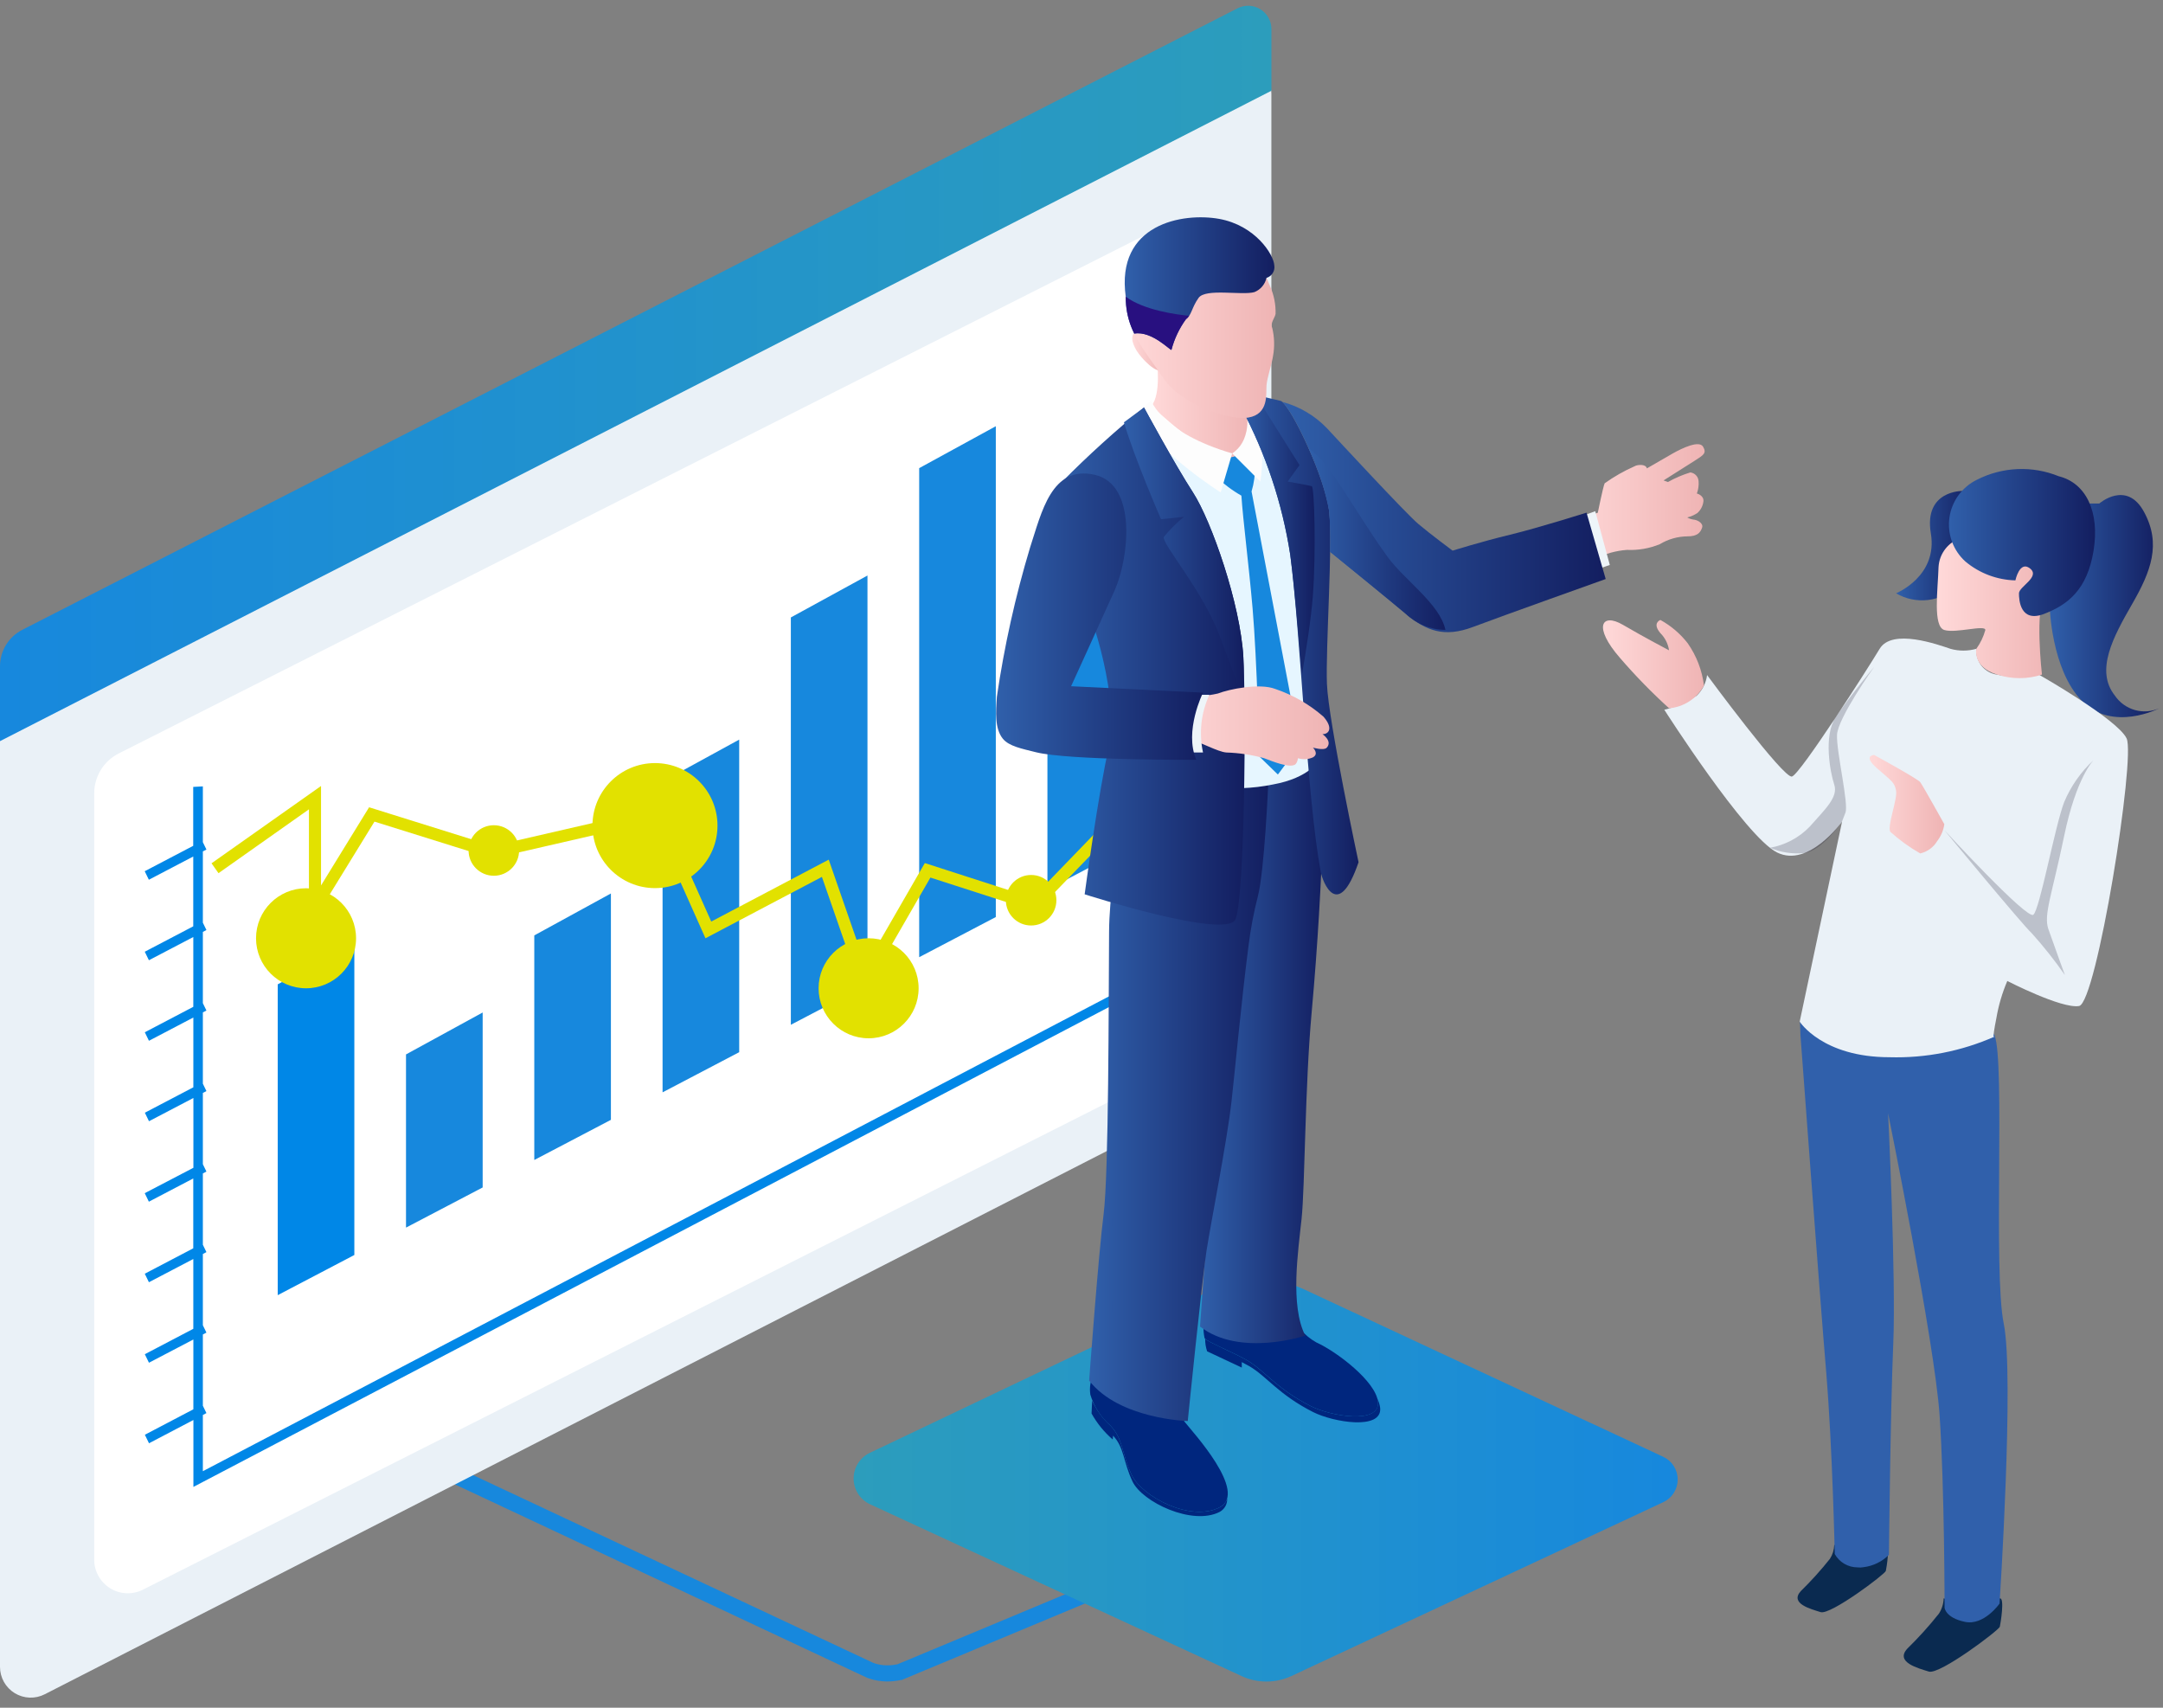 <svg width="190" height="150" viewBox="0 0 190 150" fill="none" xmlns="http://www.w3.org/2000/svg">
<rect x="0" y="0" width="190" height="150" fill="#808080" stroke="none"/>
<g id="&#227;&#130;&#162;&#227;&#131;&#188;&#227;&#131;&#136;&#227;&#131;&#175;&#227;&#131;&#188;&#227;&#130;&#175; 38">
<g id="Group 47687">
<path id="Path 100917" d="M38.604 128.965L76.439 146.716C77.156 146.979 77.929 147.052 78.682 146.926L79.032 146.868L95.512 139.989" stroke="#1788DD" stroke-width="1.416" stroke-miterlimit="10"/>
<g id="Group 47668">
<path id="Path 100918" d="M3.938 148.814L110.138 94.5C110.602 94.262 110.991 93.901 111.263 93.456C111.535 93.011 111.679 92.499 111.679 91.978V8.222C111.679 7.871 111.589 7.526 111.417 7.22C111.246 6.914 110.998 6.658 110.699 6.475C110.399 6.292 110.058 6.189 109.708 6.176C109.357 6.163 109.009 6.241 108.697 6.401L1.95 60.99C1.363 61.292 0.87 61.75 0.526 62.313C0.182 62.877 -4.57888e-05 63.525 3.83966e-06 64.185V146.41C-0.001 146.873 0.118 147.329 0.344 147.734C0.571 148.138 0.898 148.478 1.293 148.719C1.689 148.961 2.14 149.096 2.603 149.113C3.066 149.129 3.526 149.026 3.938 148.814Z" fill="#EAF1F7"/>
<path id="Path 100919" d="M1.95 55.326L108.701 0.732C109.013 0.572 109.361 0.494 109.712 0.507C110.062 0.52 110.403 0.623 110.703 0.806C111.002 0.989 111.25 1.245 111.421 1.551C111.593 1.857 111.683 2.202 111.683 2.553V7.971L1.01481e-08 65.099V58.521C-4.96183e-05 57.861 0.182 57.213 0.526 56.649C0.87 56.086 1.363 55.628 1.95 55.326Z" fill="url(#paint0_linear_1_120)"/>
</g>
<g id="Group 47673">
<g id="Group 47672">
<path id="Path 100920" d="M12.575 139.62L104.266 93.32C104.772 93.06 105.197 92.666 105.494 92.18C105.79 91.694 105.947 91.136 105.947 90.567V21.576C105.947 21.193 105.849 20.817 105.661 20.483C105.474 20.148 105.204 19.868 104.877 19.669C104.55 19.469 104.177 19.357 103.794 19.343C103.412 19.329 103.032 19.413 102.691 19.588L10.406 66.192C9.765 66.521 9.227 67.02 8.851 67.635C8.475 68.251 8.276 68.957 8.276 69.678V136.992C8.275 137.498 8.405 137.996 8.652 138.437C8.899 138.879 9.256 139.25 9.687 139.514C10.119 139.777 10.611 139.926 11.117 139.945C11.623 139.963 12.125 139.851 12.575 139.62Z" fill="white"/>
<g id="Group 47671">
<g id="Group 47670">
<g id="Group 47669">
<path id="Path 100921" d="M24.395 86.461V113.761L31.126 110.234V82.777L24.395 86.461Z" fill="url(#paint1_linear_1_120)"/>
<path id="Path 100922" d="M35.664 92.616V107.828L42.398 104.301V88.933L35.664 92.616Z" fill="#1788DD"/>
<path id="Path 100923" d="M46.932 82.162V101.889L53.663 98.362V78.479L46.932 82.162Z" fill="#1788DD"/>
<path id="Path 100924" d="M58.201 68.647V95.947L64.932 92.42V64.964L58.201 68.647Z" fill="#1788DD"/>
<path id="Path 100925" d="M69.469 54.234V90.013L76.2 86.486V50.551L69.469 54.234Z" fill="#1788DD"/>
<path id="Path 100926" d="M80.742 41.12V84.076L87.473 80.549V37.437L80.742 41.12Z" fill="#1788DD"/>
<path id="Path 100927" d="M92.007 50.833V78.133L98.738 74.606V47.15L92.007 50.833Z" fill="#1788DD"/>
</g>
<path id="Path 100928" d="M105.636 84.148L105.272 83.4L17.819 129.224V124.286L18.133 124.121L17.819 123.475V117.215L18.133 117.051L17.819 116.405V110.145L18.133 109.981L17.819 109.335V103.069L18.133 102.905L17.819 102.259V95.999L18.133 95.835L17.819 95.189V88.925L18.133 88.76L17.819 88.114V81.854L18.133 81.69L17.819 81.044V74.784L18.133 74.62L17.819 73.974V69.074L16.972 69.118V74.293L12.712 76.525L13.076 77.273L16.976 75.232V81.364L12.716 83.596L13.08 84.344L16.98 82.303V88.435L12.72 90.67L13.084 91.418L16.984 89.374V95.504L12.724 97.736L13.088 98.484L16.988 96.443V102.574L12.713 104.804L13.077 105.552L16.977 103.511V109.646L12.717 111.878L13.081 112.626L16.981 110.585V116.717L12.721 118.949L13.085 119.697L16.985 117.656V123.788L12.725 126.023L13.089 126.771L16.989 124.727V130.604L105.636 84.148Z" fill="url(#paint2_linear_1_120)"/>
</g>
<path id="Path 100929" d="M18.887 76.263L27.669 70.063V79.652L32.657 71.538L43.275 74.857L57.701 71.538L62.223 81.68L72.497 76.265L75.913 86.107L81.483 76.445L90.857 79.469L100.899 69.078L104.627 70.978" stroke="#E2E100" stroke-width="1.062" stroke-miterlimit="10"/>
</g>
</g>
<path id="Ellipse 2384" d="M57.534 78.008C60.567 78.008 63.025 75.55 63.025 72.517C63.025 69.484 60.567 67.026 57.534 67.026C54.501 67.026 52.043 69.484 52.043 72.517C52.043 75.55 54.501 78.008 57.534 78.008Z" fill="#E2E100"/>
<path id="Ellipse 2385" d="M76.299 91.199C78.725 91.199 80.692 89.232 80.692 86.806C80.692 84.38 78.725 82.413 76.299 82.413C73.873 82.413 71.906 84.38 71.906 86.806C71.906 89.232 73.873 91.199 76.299 91.199Z" fill="#E2E100"/>
<path id="Ellipse 2386" d="M26.883 86.807C29.309 86.807 31.276 84.84 31.276 82.414C31.276 79.988 29.309 78.021 26.883 78.021C24.457 78.021 22.49 79.988 22.49 82.414C22.49 84.84 24.457 86.807 26.883 86.807Z" fill="#E2E100"/>
<path id="Ellipse 2387" d="M43.379 76.923C44.605 76.923 45.598 75.93 45.598 74.704C45.598 73.478 44.605 72.485 43.379 72.485C42.154 72.485 41.16 73.478 41.16 74.704C41.16 75.93 42.154 76.923 43.379 76.923Z" fill="#E2E100"/>
<path id="Ellipse 2388" d="M90.575 81.292C91.8 81.292 92.794 80.299 92.794 79.073C92.794 77.847 91.8 76.854 90.575 76.854C89.35 76.854 88.356 77.847 88.356 79.073C88.356 80.299 89.35 81.292 90.575 81.292Z" fill="#E2E100"/>
</g>
<path id="Path 100930" d="M76.401 127.615L106.472 113.297C107.737 112.695 109.12 112.379 110.522 112.373C111.923 112.368 113.309 112.672 114.579 113.264L146.095 127.956C146.476 128.132 146.799 128.414 147.025 128.768C147.251 129.122 147.371 129.533 147.371 129.953C147.371 130.372 147.251 130.783 147.025 131.137C146.799 131.491 146.476 131.773 146.095 131.949L113.45 147.211C112.763 147.532 112.014 147.699 111.255 147.7C110.497 147.702 109.747 147.537 109.059 147.219L76.426 132.128C75.997 131.929 75.633 131.612 75.377 131.214C75.121 130.815 74.984 130.353 74.982 129.879C74.979 129.406 75.111 128.942 75.362 128.541C75.614 128.14 75.974 127.819 76.401 127.615Z" fill="url(#paint3_linear_1_120)"/>
<g id="Group 47684">
<g id="Group 47683">
<g id="Group 47682">
<g id="Group 47674">
<path id="Path 100931" d="M109.54 119.481C111.067 120.362 112.092 121.965 115.146 123.511C116.919 124.406 121.207 125.121 121.038 123.157C121.03 123.045 121.01 122.935 120.977 122.828C121.112 123.094 121.199 123.38 121.236 123.676C121.403 125.642 117.118 124.928 115.344 124.03C112.292 122.485 111.263 120.881 109.738 119.998C109.547 119.889 109.319 119.77 109.08 119.644V120.123L106.035 118.696C105.917 118.344 105.858 117.975 105.862 117.604C106.253 117.948 108.462 118.854 109.54 119.481Z" fill="#00267E"/>
<path id="Path 100932" d="M113.179 114.64C113.419 115.405 113.779 116.127 114.244 116.78C114.64 117.24 115.114 117.626 115.644 117.921C117.406 118.713 120.888 121.352 121.044 123.158C121.213 125.122 116.925 124.407 115.152 123.512C112.098 121.966 111.072 120.363 109.546 119.482C108.388 118.808 105.918 117.812 105.812 117.538C105.664 116.863 105.683 116.162 105.867 115.496C110.579 118.353 111.665 114.954 113.179 114.64Z" fill="#00267E"/>
</g>
<g id="Group 47675">
<path id="Path 100933" d="M102.904 121.941C102.792 123.106 103.986 124.79 104.088 124.923C104.701 125.713 109.677 131.084 107.131 132.4C104.585 133.716 100.305 131.457 99.406 129.544C98.507 127.631 98.663 126.344 97.52 125.202C96.698 124.482 96.094 123.547 95.777 122.502C95.686 121.906 95.777 121.297 96.036 120.753C96.175 120.461 97.51 123.179 98.861 123.373C100.052 123.551 102.021 122.341 102.904 121.941Z" fill="#00267E"/>
<path id="Path 100934" d="M97.52 125.203C98.663 126.344 98.507 127.636 99.406 129.545C100.305 131.454 104.583 133.717 107.131 132.401C107.292 132.325 107.435 132.215 107.549 132.079C107.664 131.942 107.748 131.783 107.795 131.611C107.81 131.85 107.757 132.087 107.642 132.297C107.527 132.506 107.355 132.679 107.146 132.795C104.74 134.04 100.332 131.933 99.479 130.126C98.649 128.367 98.765 127.156 97.771 126.099L97.744 126.44C96.994 125.794 96.364 125.021 95.883 124.156L95.937 123.026C96.31 123.852 96.849 124.593 97.52 125.203Z" fill="#00267E"/>
</g>
<path id="Path 100935" d="M107.291 75.465L107.275 68.4C107.275 68.4 113.629 69.084 116.294 65.837C116.297 65.832 116.302 65.828 116.308 65.826C116.313 65.824 116.32 65.823 116.325 65.825C116.331 65.827 116.336 65.831 116.339 65.836C116.343 65.841 116.344 65.847 116.344 65.853C116.33 67.086 116.344 76.526 115.213 88.973C114.623 95.463 114.63 104.227 114.332 107.058C114.034 109.889 113.305 114.652 114.655 117.318C114.655 117.318 108.926 119.241 105.412 116.518L106.344 103.551L107.291 75.465Z" fill="url(#paint4_linear_1_120)"/>
<path id="Path 100936" d="M111.406 68.757C111.406 68.757 111.077 76.568 110.478 78.786C110.123 80.181 109.856 81.597 109.678 83.026C109.096 87.433 108.394 94.898 108.178 96.744C107.763 100.369 106.36 107.421 105.978 109.882C105.596 112.343 104.333 124.82 104.333 124.82C104.333 124.82 98.317 124.661 95.671 121.266C95.671 121.266 96.482 110.238 96.941 106.652C97.4 103.066 97.38 87.944 97.422 81.852C97.464 75.76 99.722 67.432 99.722 67.432C99.722 67.432 100.92 70.243 111.406 68.757Z" fill="url(#paint5_linear_1_120)"/>
<g id="Group 47676">
<path id="Path 100937" d="M111.405 38.415C111.405 38.415 114.864 48.492 114.821 52.615C114.778 56.738 115.886 66.743 115.886 66.743C115.886 66.743 115.073 68.321 111.808 68.907C110.024 69.271 108.191 69.335 106.386 69.098C106.386 69.098 102.153 50.589 101.137 47.944C100.121 45.299 101.702 38.003 101.702 38.003C101.702 38.003 105.302 41.276 108.23 40.147C111.158 39.018 111.405 38.415 111.405 38.415Z" fill="#E6F6FF"/>
<path id="Path 100938" d="M114.182 65.451L112.25 68.031L110.629 66.456C110.629 66.456 110.415 57.928 110.029 53.442C109.692 49.563 109.192 45.742 109.045 43.535C108.226 43.073 107.474 42.501 106.81 41.835C106.81 41.835 107.291 40.188 108.237 39.826C109.183 39.464 110.245 40.942 110.245 40.942C110.256 41.695 110.153 42.446 109.938 43.168" fill="#1788DD"/>
<path id="Path 100939" d="M101.619 31.652L110.004 35.222C110.004 35.222 110.345 39.569 108.343 40.122C106.341 40.675 101.143 35.643 101.143 35.643C102.021 34.617 101.619 31.652 101.619 31.652Z" fill="url(#paint6_linear_1_120)"/>
<path id="Path 100940" d="M109.399 35.508H109.906C111.424 38.395 110.706 42.298 110.706 42.298L108.234 39.826C110.253 38.486 109.399 35.508 109.399 35.508Z" fill="#FDFDFD"/>
<path id="Path 100941" d="M101.104 35.144C101.104 35.144 102.016 38.01 108.235 39.826L107.227 43.249C107.227 43.249 102.227 40.135 99.774 36.54L101.104 35.144Z" fill="#FDFDFD"/>
</g>
<path id="Path 100942" d="M112.536 35.222C113.5 35.822 116.436 42.093 116.76 44.929C117.084 47.765 116.436 56.855 116.56 60.081C116.684 63.307 119.336 75.734 119.336 75.734C117.53 81.016 116.174 77.428 116.021 76.613C114.788 70.013 114.241 55.632 113.336 48.732C112.64 44.205 111.181 39.828 109.021 35.789L110.08 34.643L112.536 35.222Z" fill="url(#paint7_linear_1_120)"/>
<path id="Path 100943" d="M109.021 35.79L110.613 35.222L114.149 40.854L113.108 42.298C113.108 42.298 114.974 42.624 115.224 42.706C115.474 42.788 115.601 48.672 115.324 52.311C115.171 54.35 114.724 57.196 114.353 59.311C114.023 55.337 113.704 51.534 113.338 48.73C112.641 44.204 111.182 39.828 109.021 35.79Z" fill="url(#paint8_linear_1_120)"/>
<g id="Group 47677">
<path id="Path 100944" d="M100.488 35.79C100.488 35.79 103.159 40.735 104.788 43.249C106.417 45.763 108.96 53.072 109.215 57.717C109.477 62.454 109.323 78.96 108.523 80.752C107.723 82.544 95.277 78.552 95.277 78.552C95.277 78.552 96.522 69.333 97.422 65.552C98.322 61.771 96.077 53.932 94.764 51.852C93.451 49.772 91.964 43.721 93.308 42.299C95.584 40.003 97.98 37.83 100.488 35.79Z" fill="url(#paint9_linear_1_120)"/>
<path id="Path 100945" d="M98.727 37.093L100.491 35.793C100.491 35.793 103.162 40.738 104.791 43.252C106.42 45.766 108.963 53.075 109.218 57.72C109.272 58.663 109.262 60.03 109.212 61.627C108.655 59.727 107.612 57.186 107.228 56.107C105.788 52.007 101.942 47.659 102.241 47.146C102.772 46.507 103.362 45.92 104.004 45.393L101.986 45.607C101.986 45.607 99.644 40.226 98.727 37.093Z" fill="url(#paint10_linear_1_120)"/>
</g>
<g id="Group 47678">
<path id="Path 100946" d="M101.421 29.485C101.421 29.485 100.702 28.59 99.951 28.979C99.2 29.368 99.433 30.103 99.824 30.773C100.215 31.443 101.614 32.921 102.124 32.465C102.634 32.009 101.421 29.485 101.421 29.485Z" fill="url(#paint11_linear_1_120)"/>
<path id="Path 100947" d="M108.761 21.178C109.984 21.878 111.052 23.818 111.561 25.135C111.903 25.896 112.07 26.724 112.048 27.558C112.017 27.884 111.548 28.379 111.753 28.798C111.948 29.599 111.974 30.433 111.828 31.245C111.709 32.045 111.301 33.157 111.25 33.87C111.199 34.583 111.472 36.37 109.663 36.675C107.854 36.98 103.656 35.405 102.226 33.261C100.796 31.117 99.138 29.374 98.918 26.781C98.75 25.57 98.929 24.337 99.432 23.224C99.936 22.11 100.744 21.162 101.764 20.489C103.935 19.051 106.764 20.034 108.761 21.178Z" fill="url(#paint12_linear_1_120)"/>
<path id="Path 100948" d="M107.093 19.226C110.278 19.804 111.881 22.363 111.935 23.303C111.975 23.54 111.928 23.782 111.801 23.986C111.675 24.19 111.478 24.34 111.248 24.409C111.187 24.688 111.058 24.948 110.872 25.166C110.687 25.384 110.451 25.553 110.185 25.658C109.093 25.967 105.901 25.3 105.285 26.164C104.669 27.028 104.685 27.678 104.175 28.037C103.589 28.845 103.159 29.754 102.905 30.719C102.888 30.89 101.205 29.028 99.637 29.303C99.241 28.515 98.997 27.66 98.918 26.782C98.895 26.537 98.89 26.296 98.887 26.06C97.993 19.655 103.905 18.652 107.093 19.226Z" fill="url(#paint13_linear_1_120)"/>
<path id="Path 100949" d="M99.634 29.303C99.238 28.515 98.994 27.66 98.915 26.782C98.892 26.537 98.887 26.298 98.884 26.06C100.484 27.25 103.338 27.632 104.452 27.741C104.378 27.858 104.284 27.959 104.173 28.041C103.587 28.849 103.157 29.758 102.903 30.723C102.885 30.89 101.203 29.028 99.634 29.303Z" fill="#281080"/>
</g>
<g id="Group 47679">
<path id="Path 100950" d="M103.833 61.116C104.885 61.219 105.947 61.152 106.978 60.916C107.978 60.529 110.623 59.987 112.002 60.508C113.567 61.035 115.012 61.865 116.256 62.951C117.135 63.959 116.733 64.487 116.168 64.487C116.168 64.487 117.068 65.087 116.55 65.667C116.295 65.954 115.327 65.667 115.327 65.667C115.327 65.667 115.896 66.208 115.327 66.525C114.914 66.709 114.447 66.734 114.016 66.597C114.016 66.597 113.961 67.067 113.716 67.182C113.181 67.435 111.884 66.919 111.04 66.597C109.964 66.301 108.856 66.133 107.74 66.097C106.96 66.052 105.364 65.117 104.54 64.964C103.597 64.891 102.649 64.907 101.709 65.011L103.833 61.116Z" fill="url(#paint14_linear_1_120)"/>
<path id="Path 100951" d="M105.283 61.027H106.233C105.499 62.61 105.303 64.39 105.674 66.095H104.149C103.926 65.216 103.871 64.303 103.988 63.403C104.008 62.934 104.135 62.477 104.36 62.065C104.584 61.653 104.9 61.298 105.283 61.027Z" fill="#EEF5F9"/>
<path id="Path 100952" d="M105.673 60.84C105.673 60.84 103.986 64.226 105.087 66.74C105.087 66.74 93.842 66.795 90.987 66.07C89.765 65.761 88.628 65.552 88.087 64.882C87.365 63.987 87.474 62.514 87.566 61.202C88.215 56.763 89.191 52.378 90.485 48.082C91.493 45.025 92.353 40.853 96.145 41.7C99.937 42.547 99.154 49.091 97.908 51.866C96.662 54.641 94.086 60.276 94.086 60.276L105.673 60.84Z" fill="url(#paint15_linear_1_120)"/>
</g>
<g id="Group 47681">
<g id="Group 47680">
<path id="Path 100953" d="M137.347 46.073L140.353 45.035C140.353 45.035 140.806 42.799 140.953 42.453C141.772 41.867 142.65 41.367 143.571 40.96C143.81 40.808 144.564 40.731 144.666 41.14C144.666 41.14 145.982 40.374 146.901 39.85C147.82 39.326 149.263 38.663 149.601 39.237C149.939 39.811 149.628 39.976 148.848 40.477C148.068 40.978 146.129 42.198 146.129 42.198L146.514 42.338C147.137 41.987 147.796 41.705 148.48 41.495C148.674 41.518 148.853 41.609 148.986 41.752C149.12 41.895 149.197 42.08 149.206 42.275C149.234 42.639 149.182 43.005 149.054 43.347C149.054 43.347 149.704 43.513 149.628 44.061C149.576 44.451 149.386 44.809 149.091 45.069C148.82 45.244 148.522 45.373 148.209 45.451C148.383 45.55 148.575 45.615 148.773 45.642C148.99 45.642 149.665 45.912 149.512 46.356C149.359 46.8 149.079 47.111 148.236 47.111C147.375 47.118 146.533 47.356 145.796 47.801C144.882 48.176 143.898 48.346 142.911 48.301C141.947 48.372 141.007 48.633 140.145 49.069C139.291 49.475 138.626 49.834 138.626 49.834L137.347 46.073Z" fill="url(#paint16_linear_1_120)"/>
</g>
<path id="Path 100954" d="M139.229 45.229L140.129 44.899L141.407 49.624L140.165 50.049L139.229 45.229Z" fill="#EEF5F9"/>
<path id="Path 100955" d="M116.76 44.929C116.447 42.183 113.686 36.22 112.635 35.298C114.139 35.699 115.504 36.507 116.579 37.633C117.531 38.66 123.487 45.094 124.579 46.016C125.671 46.938 127.597 48.367 127.597 48.367C127.597 48.367 130.108 47.58 132.644 46.967C135.18 46.354 139.362 45.028 139.362 45.028L141.046 50.859C141.046 50.859 131.89 54.126 129.383 55.072C126.876 56.018 125.276 55.425 123.471 53.904C122.12 52.764 118.559 49.865 116.841 48.47C116.879 47.289 116.852 46.107 116.76 44.929Z" fill="url(#paint17_linear_1_120)"/>
<path id="Path 100956" d="M116.76 44.929C116.395 43.004 115.784 41.134 114.943 39.364C115.64 39.894 116.255 40.523 116.77 41.23C118.37 43.477 120.212 46.624 121.888 48.915C123.429 51.015 126.48 53.046 126.967 55.328C125.661 55.318 124.408 54.807 123.467 53.901C122.116 52.761 118.555 49.862 116.837 48.467C116.876 47.287 116.85 46.106 116.76 44.929Z" fill="url(#paint18_linear_1_120)"/>
</g>
</g>
</g>
</g>
<g id="Group 47686">
<g id="Group 47685">
<path id="Path 100957" d="M170.732 140.395C170.732 140.395 172.251 140.695 172.346 141.212C172.441 141.729 171.87 142.29 172.567 142.29C173.264 142.29 175.225 140.469 175.667 140.395C176.109 140.321 175.731 142.587 175.667 142.884C175.603 143.181 170.382 147.122 169.433 146.825C168.484 146.528 166.458 146.007 167.533 144.817C168.525 143.849 169.455 142.819 170.317 141.733C170.575 141.333 170.719 140.871 170.732 140.395Z" fill="#0A2A50"/>
<path id="Path 100958" d="M161.122 135.694C161.122 135.694 162.517 135.967 162.605 136.446C162.693 136.925 162.169 137.436 162.805 137.436C163.441 137.436 165.248 135.762 165.654 135.694C166.06 135.626 165.712 137.709 165.654 137.982C165.596 138.255 160.8 141.875 159.927 141.602C159.054 141.329 157.194 140.85 158.182 139.758C159.093 138.867 159.948 137.92 160.741 136.923C160.978 136.556 161.11 136.131 161.122 135.694Z" fill="#0A2A50"/>
<path id="Path 100959" d="M158.155 90.939C158.155 90.939 159.843 113.755 160.416 120.532C160.974 127.292 161.165 136.5 161.165 136.5C161.365 136.855 161.655 137.151 162.006 137.357C162.358 137.563 162.758 137.672 163.165 137.673C163.341 137.695 163.519 137.689 163.693 137.656C164.537 137.553 165.323 137.17 165.925 136.57C165.925 136.57 166.057 123.844 166.306 118.015C166.557 112.203 165.853 97.792 165.853 97.792C165.853 97.792 169.933 117.876 170.373 124.276C170.813 130.691 170.813 141.21 170.813 141.21C170.813 141.21 170.872 142.089 172.576 142.452C174.264 142.832 175.643 140.852 175.643 140.852C175.643 140.852 176.95 120.831 176.011 116.262C175.072 111.693 176.143 93.309 175.204 90.945C174.265 88.581 158.113 89.686 158.113 89.686L158.155 90.939Z" fill="url(#paint19_linear_1_120)"/>
</g>
<path id="Path 100960" d="M172.374 43.124C172.374 43.124 168.974 43.062 169.607 46.843C170.24 50.624 166.555 52.112 166.555 52.112C167.399 52.61 168.383 52.816 169.355 52.701C170.328 52.585 171.236 52.153 171.939 51.471C174.702 49.076 172.374 43.124 172.374 43.124Z" fill="url(#paint20_linear_1_120)"/>
<path id="Path 100961" d="M182.437 44.225H184.403C184.403 44.225 186.798 42.138 188.331 44.961C189.864 47.784 188.946 50.179 187.287 53.061C185.628 55.943 184.019 58.892 185.776 61.103C186.194 61.716 186.814 62.163 187.528 62.366C188.242 62.568 189.004 62.513 189.682 62.21C189.682 62.21 185.573 64.35 182.869 61.56C180.165 58.77 180.044 53.236 180.044 53.236C180.044 53.236 184.035 46.62 182.437 44.225Z" fill="url(#paint21_linear_1_120)"/>
<path id="Path 100962" d="M173.606 56.988C173.56 57.53 173.725 58.068 174.066 58.491C174.407 58.914 174.899 59.189 175.438 59.259C176.645 59.526 177.896 59.526 179.103 59.259C179.103 59.259 185.995 63.172 186.803 64.859C187.611 66.546 184.163 88.111 182.624 88.365C181.085 88.619 176.324 86.165 176.324 86.165C175.879 87.205 175.558 88.293 175.367 89.408C174.928 91.608 175.203 91.053 175.203 91.053C172.304 92.334 169.155 92.952 165.987 92.863C160.062 92.863 158.087 89.736 158.087 89.736L161.81 72.162C161.81 72.162 158.879 76.267 156.093 74.875C153.307 73.483 146.193 62.34 146.193 62.34C147.213 62.099 148.181 61.676 149.052 61.094C149.547 60.614 149.865 59.979 149.952 59.294C149.952 59.294 156.677 68.426 157.409 68.207C158.141 67.988 164.009 58.824 165.109 56.992C166.209 55.16 170.241 56.625 171.34 56.992C172.081 57.199 172.865 57.198 173.606 56.988Z" fill="#EAF1F7"/>
<path id="Path 100963" opacity="0.2" d="M164.631 58.571C164.631 58.571 161.431 63.071 161.366 64.545C161.301 66.019 162.407 70.604 162.105 71.38L161.805 72.156C161.805 72.156 160.087 74.742 158.464 74.929C157.445 75.03 156.417 74.871 155.476 74.466C156.805 74.231 158.027 73.582 158.965 72.612C160.32 71.073 161.49 70.025 161.122 68.917C160.754 67.809 160.175 64.631 161.235 63.017C162.295 61.403 164.631 58.571 164.631 58.571Z" fill="#08011C"/>
<path id="Path 100964" opacity="0.2" d="M183.903 66.767C183.903 66.767 182.391 68.251 181.32 73.418C180.249 78.585 179.492 80.351 179.932 81.611C180.372 82.871 181.382 85.644 181.382 85.644C180.492 84.365 179.524 83.142 178.482 81.983C177.6 81.169 170.793 72.913 170.793 72.913C170.793 72.913 178.04 80.791 178.608 80.35C179.176 79.909 180.498 72.598 181.318 70.456C181.905 69.055 182.786 67.797 183.903 66.767Z" fill="#08011C"/>
<path id="Path 100965" d="M149.679 60.211C149.512 58.876 149.021 57.601 148.249 56.499C147.597 55.661 146.78 54.965 145.849 54.454C145.849 54.454 145.094 54.723 145.849 55.611C146.259 56.019 146.526 56.549 146.611 57.121C146.611 57.121 144.429 55.978 142.564 54.885C140.699 53.792 139.9 55.035 142.298 57.785C143.644 59.347 145.085 60.826 146.613 62.211C147.25 62.158 147.863 61.947 148.398 61.598C148.934 61.249 149.374 60.772 149.679 60.211Z" fill="url(#paint22_linear_1_120)"/>
<path id="Path 100966" d="M168.675 74.963C168.984 74.891 169.275 74.757 169.532 74.57C169.788 74.383 170.005 74.146 170.168 73.874C170.5 73.443 170.715 72.933 170.791 72.394C170.791 72.394 168.899 69 168.675 68.702C168.451 68.404 164.628 66.314 164.628 66.314C164.628 66.314 163.566 66.351 164.908 67.508C166.25 68.665 166.408 68.739 166.552 69.447C166.696 70.155 165.758 72.568 166.041 73.059C166.848 73.787 167.731 74.425 168.675 74.963Z" fill="url(#paint23_linear_1_120)"/>
<path id="Path 100967" d="M172.308 47.233C171.747 47.403 171.251 47.742 170.889 48.203C170.526 48.664 170.315 49.226 170.283 49.812C170.221 51.838 169.773 55.03 170.794 55.338C171.815 55.646 174.394 54.847 174.394 55.338C174.232 55.929 173.965 56.486 173.605 56.983C173.605 56.983 173.227 58.568 175.437 59.254C176.714 59.67 178.09 59.67 179.367 59.254C179.367 59.254 178.692 53.311 179.674 52.267C180.656 51.223 180.902 45.208 179.674 44.716C178.446 44.224 172.308 47.233 172.308 47.233Z" fill="url(#paint24_linear_1_120)"/>
<path id="Path 100968" d="M180.84 41.831C179.691 41.364 178.455 41.15 177.216 41.203C175.976 41.256 174.763 41.575 173.658 42.138C173.014 42.451 172.457 42.918 172.035 43.497C171.614 44.076 171.341 44.75 171.24 45.459C171.14 46.168 171.215 46.891 171.459 47.564C171.704 48.237 172.109 48.84 172.641 49.32C173.875 50.354 175.424 50.939 177.034 50.978C177.034 50.978 177.404 49.198 178.324 49.934C179.244 50.67 177.354 51.524 177.348 52.111C177.342 52.698 177.464 54.722 179.548 53.925C181.632 53.128 183.337 51.807 183.898 48.384C184.459 44.961 183.238 42.424 180.84 41.831Z" fill="url(#paint25_linear_1_120)"/>
</g>
</g>
</g>
<defs>
<linearGradient id="paint0_linear_1_120" x1="0" y1="32.803" x2="111.683" y2="32.803" gradientUnits="userSpaceOnUse">
<stop stop-color="#1788DD"/>
<stop offset="1" stop-color="#2C9DBC"/>
</linearGradient>
<linearGradient id="paint1_linear_1_120" x1="26.044" y1="-85.342" x2="50.625" y2="-55.165" gradientUnits="userSpaceOnUse">
<stop stop-color="#66D5EA"/>
<stop offset="1" stop-color="#0087E7"/>
</linearGradient>
<linearGradient id="paint2_linear_1_120" x1="57.13" y1="-86.535" x2="57.945" y2="-37.848" gradientUnits="userSpaceOnUse">
<stop stop-color="#66D5EA"/>
<stop offset="1" stop-color="#0087E7"/>
</linearGradient>
<linearGradient id="paint3_linear_1_120" x1="74.982" y1="130.037" x2="147.371" y2="130.037" gradientUnits="userSpaceOnUse">
<stop stop-color="#2C9DBC"/>
<stop offset="0.992" stop-color="#1788DD"/>
</linearGradient>
<linearGradient id="paint4_linear_1_120" x1="105.412" y1="91.901" x2="116.344" y2="91.901" gradientUnits="userSpaceOnUse">
<stop stop-color="#3060AB"/>
<stop offset="1" stop-color="#131E60"/>
</linearGradient>
<linearGradient id="paint5_linear_1_120" x1="95.671" y1="96.126" x2="111.406" y2="96.126" gradientUnits="userSpaceOnUse">
<stop stop-color="#3060AB"/>
<stop offset="1" stop-color="#131E60"/>
</linearGradient>
<linearGradient id="paint6_linear_1_120" x1="101.143" y1="35.908" x2="110.026" y2="35.908" gradientUnits="userSpaceOnUse">
<stop stop-color="#FFD9D9"/>
<stop offset="1" stop-color="#EFB4B4"/>
</linearGradient>
<linearGradient id="paint7_linear_1_120" x1="109.021" y1="56.602" x2="119.336" y2="56.602" gradientUnits="userSpaceOnUse">
<stop stop-color="#3060AB"/>
<stop offset="1" stop-color="#131E60"/>
</linearGradient>
<linearGradient id="paint8_linear_1_120" x1="109.021" y1="47.267" x2="115.48" y2="47.267" gradientUnits="userSpaceOnUse">
<stop stop-color="#3060AB"/>
<stop offset="1" stop-color="#131E60"/>
</linearGradient>
<linearGradient id="paint9_linear_1_120" x1="92.779" y1="58.502" x2="109.332" y2="58.502" gradientUnits="userSpaceOnUse">
<stop stop-color="#3060AB"/>
<stop offset="1" stop-color="#131E60"/>
</linearGradient>
<linearGradient id="paint10_linear_1_120" x1="98.727" y1="48.71" x2="109.254" y2="48.71" gradientUnits="userSpaceOnUse">
<stop stop-color="#3060AB"/>
<stop offset="1" stop-color="#131E60"/>
</linearGradient>
<linearGradient id="paint11_linear_1_120" x1="99.458" y1="30.716" x2="102.249" y2="30.716" gradientUnits="userSpaceOnUse">
<stop stop-color="#FFD9D9"/>
<stop offset="1" stop-color="#EFB4B4"/>
</linearGradient>
<linearGradient id="paint12_linear_1_120" x1="98.857" y1="28.242" x2="112.05" y2="28.242" gradientUnits="userSpaceOnUse">
<stop stop-color="#FFD9D9"/>
<stop offset="1" stop-color="#EFB4B4"/>
</linearGradient>
<linearGradient id="paint13_linear_1_120" x1="98.796" y1="24.909" x2="111.949" y2="24.909" gradientUnits="userSpaceOnUse">
<stop stop-color="#3060AB"/>
<stop offset="1" stop-color="#131E60"/>
</linearGradient>
<linearGradient id="paint14_linear_1_120" x1="101.709" y1="63.771" x2="116.768" y2="63.771" gradientUnits="userSpaceOnUse">
<stop stop-color="#FFD9D9"/>
<stop offset="1" stop-color="#EFB4B4"/>
</linearGradient>
<linearGradient id="paint15_linear_1_120" x1="87.499" y1="54.165" x2="105.673" y2="54.165" gradientUnits="userSpaceOnUse">
<stop stop-color="#3060AB"/>
<stop offset="1" stop-color="#131E60"/>
</linearGradient>
<linearGradient id="paint16_linear_1_120" x1="137.347" y1="44.425" x2="149.736" y2="44.425" gradientUnits="userSpaceOnUse">
<stop stop-color="#FFD9D9"/>
<stop offset="1" stop-color="#EFB4B4"/>
</linearGradient>
<linearGradient id="paint17_linear_1_120" x1="112.635" y1="45.413" x2="141.046" y2="45.413" gradientUnits="userSpaceOnUse">
<stop stop-color="#3060AB"/>
<stop offset="1" stop-color="#131E60"/>
</linearGradient>
<linearGradient id="paint18_linear_1_120" x1="114.943" y1="47.346" x2="126.967" y2="47.346" gradientUnits="userSpaceOnUse">
<stop stop-color="#3060AB"/>
<stop offset="1" stop-color="#131E60"/>
</linearGradient>
<linearGradient id="paint19_linear_1_120" x1="6562.93" y1="118.246" x2="6588.96" y2="117.342" gradientUnits="userSpaceOnUse">
<stop stop-color="#3060AB"/>
<stop offset="1" stop-color="#131E60"/>
</linearGradient>
<linearGradient id="paint20_linear_1_120" x1="166.555" y1="47.928" x2="173.291" y2="47.928" gradientUnits="userSpaceOnUse">
<stop stop-color="#3060AB"/>
<stop offset="1" stop-color="#131E60"/>
</linearGradient>
<linearGradient id="paint21_linear_1_120" x1="180.044" y1="53.238" x2="189.682" y2="53.238" gradientUnits="userSpaceOnUse">
<stop stop-color="#3060AB"/>
<stop offset="1" stop-color="#131E60"/>
</linearGradient>
<linearGradient id="paint22_linear_1_120" x1="140.808" y1="58.333" x2="149.679" y2="58.333" gradientUnits="userSpaceOnUse">
<stop stop-color="#FFD9D9"/>
<stop offset="1" stop-color="#EFB4B4"/>
</linearGradient>
<linearGradient id="paint23_linear_1_120" x1="164.229" y1="70.639" x2="170.791" y2="70.639" gradientUnits="userSpaceOnUse">
<stop stop-color="#FFD9D9"/>
<stop offset="1" stop-color="#EFB4B4"/>
</linearGradient>
<linearGradient id="paint24_linear_1_120" x1="170.132" y1="52.114" x2="180.505" y2="52.114" gradientUnits="userSpaceOnUse">
<stop stop-color="#FFD9D9"/>
<stop offset="1" stop-color="#EFB4B4"/>
</linearGradient>
<linearGradient id="paint25_linear_1_120" x1="171.197" y1="47.652" x2="184.033" y2="47.652" gradientUnits="userSpaceOnUse">
<stop stop-color="#3060AB"/>
<stop offset="1" stop-color="#131E60"/>
</linearGradient>
</defs>
</svg>
